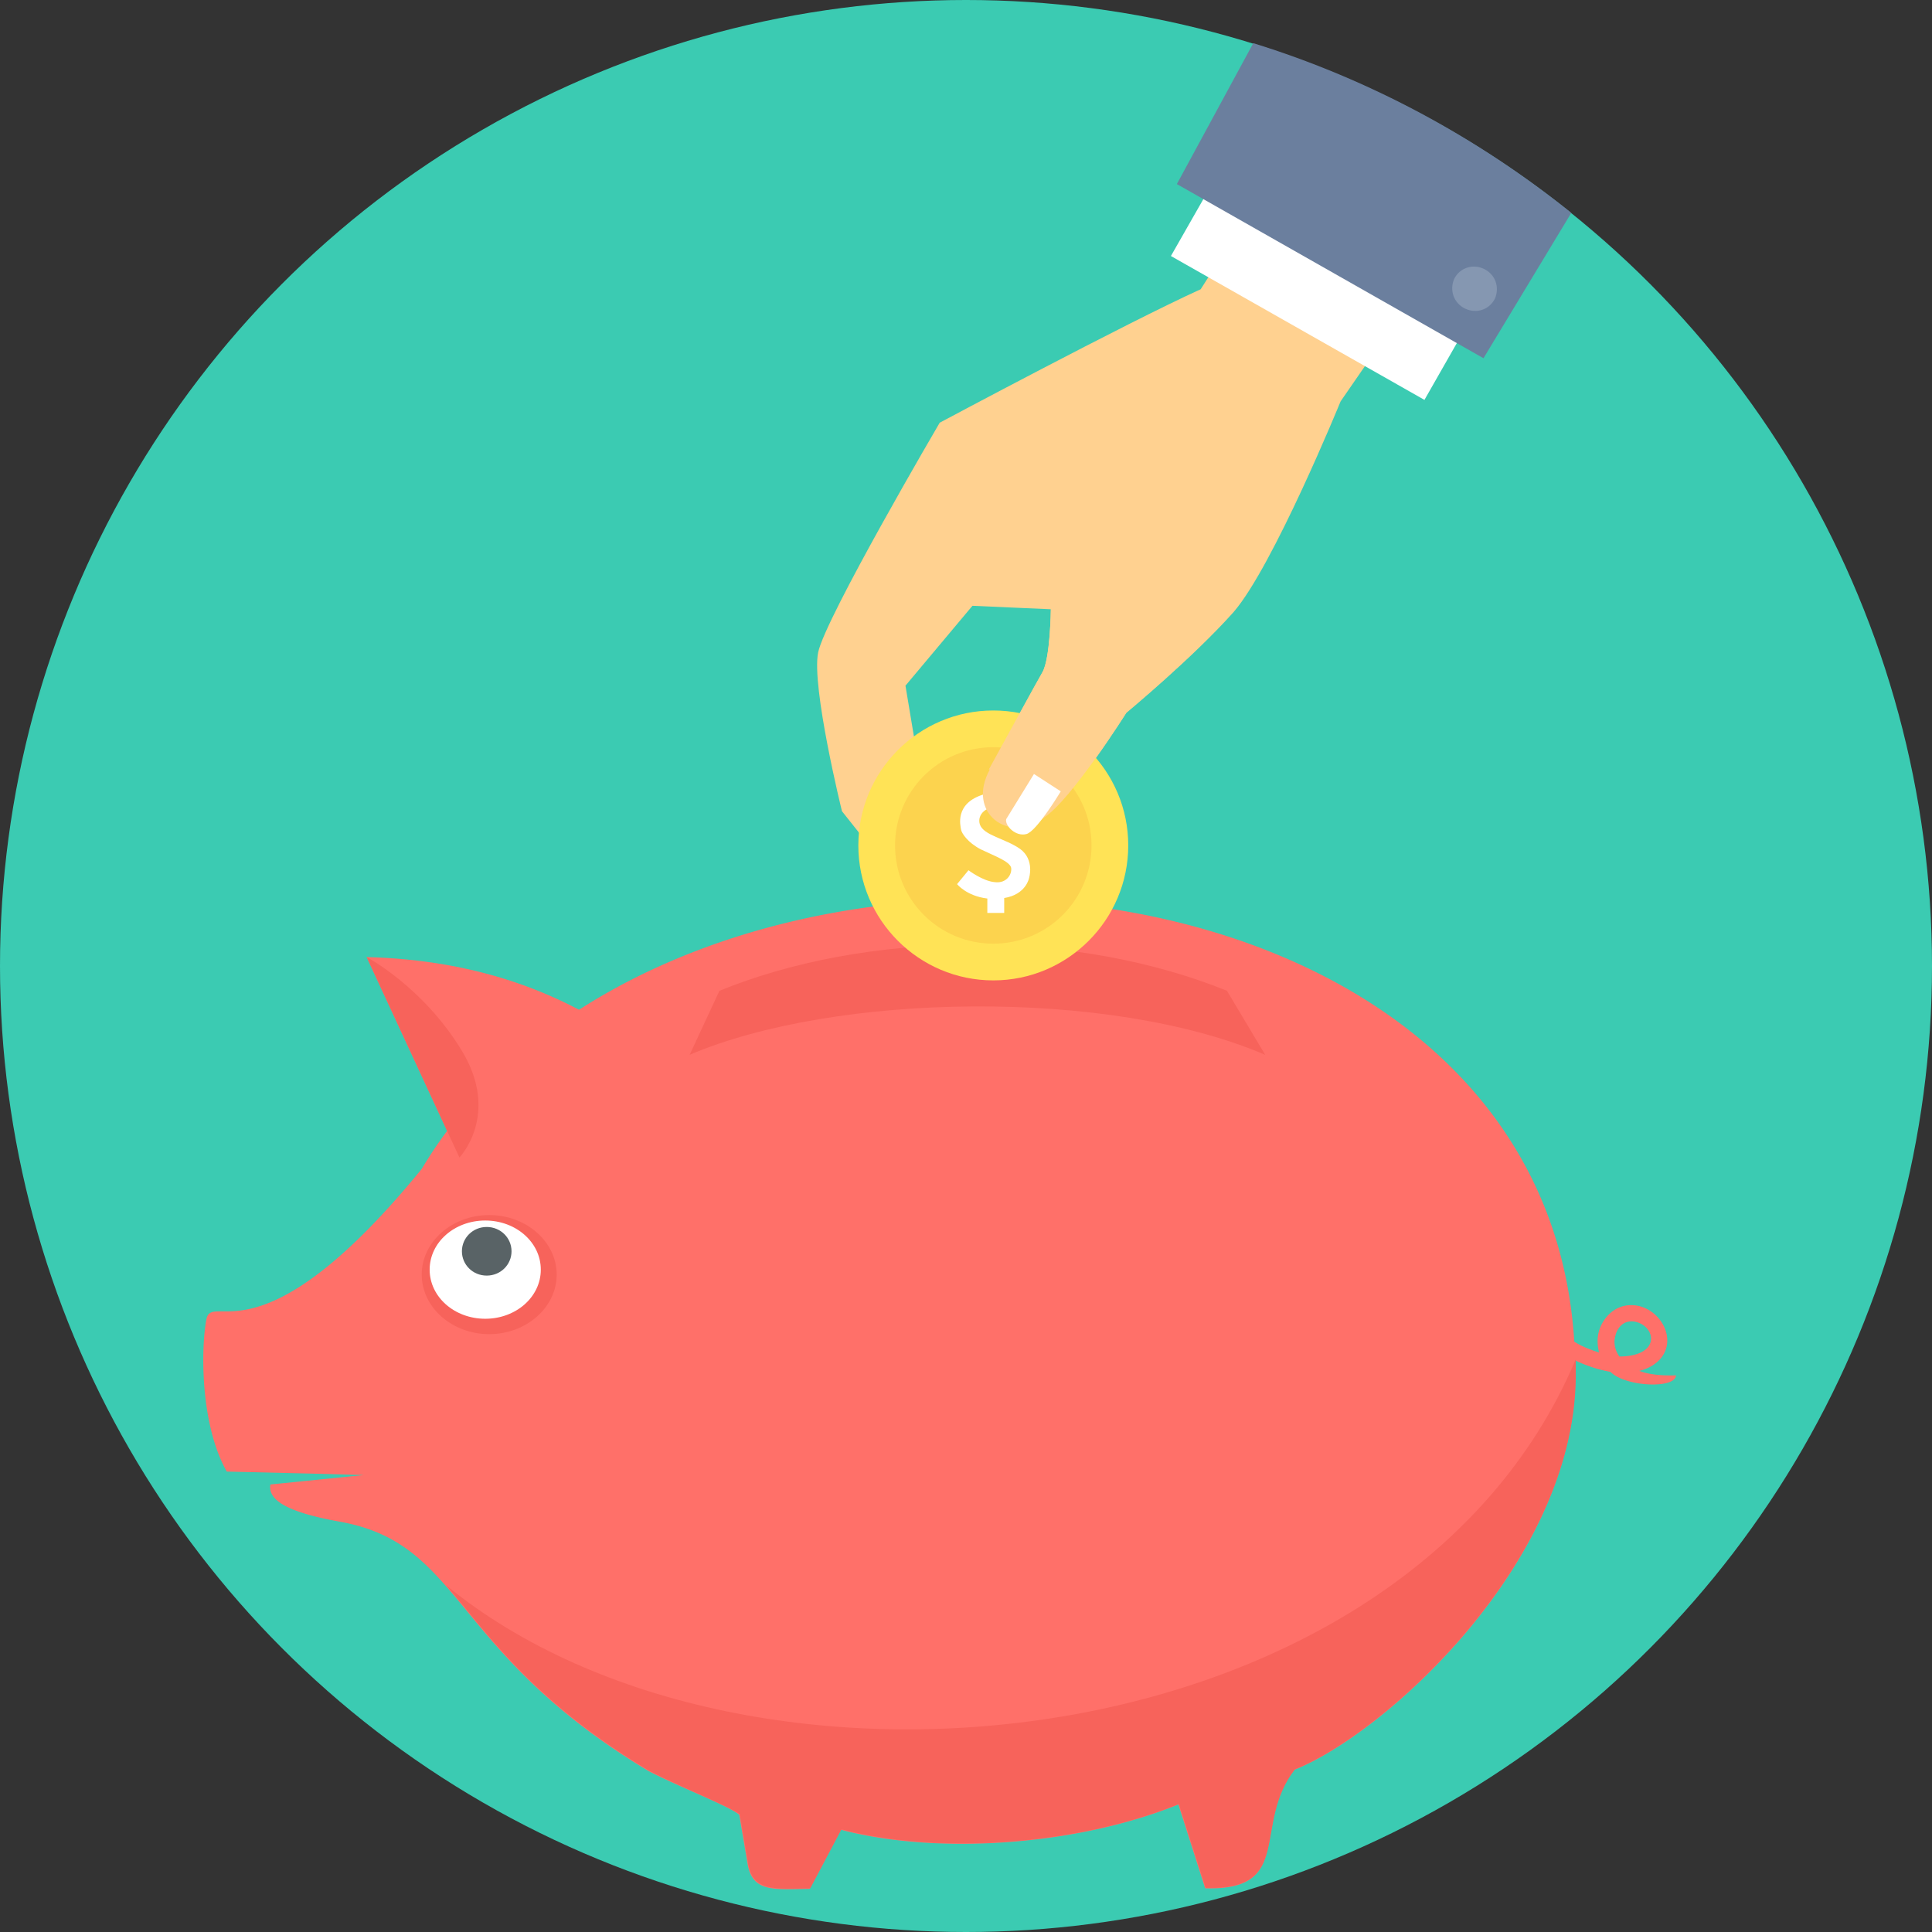 <svg xmlns="http://www.w3.org/2000/svg" viewBox="0 0 512 512"><rect x="0" y="0" width="512" height="512" fill="#333333" stroke="none"/><circle cx="256" cy="256" r="256" fill="#3bcbb2"/><path d="M262.048 203.932l14.2-25.771c2.104-3.682 2.235-16.699 2.235-16.699l-20.775-.92-17.75 21.169 4.733 28.401 9.467 15.91c4.602 8.809-5.522 21.3-12.754 11.965l-18.276-23.01s-8.152-33.003-6.311-42.075c1.841-9.072 32.214-60.877 32.214-60.877s49.438-26.428 69.161-35.369l31.162-48.912C365.658 31.82 381.568 38 396.82 46.152l-41.549 60.22s-17.882 43.784-28.401 55.881c-10.65 11.965-28.401 26.691-28.401 26.691s-14.726 23.404-22.089 28.006c-9.335 7.1-20.643-1.315-14.332-12.754v-.264z" fill="#ffd190"/><path d="M238.776 235.62c.394-.394 2.893-1.972 2.893-1.972l5.391 6.706s-.526 3.55-3.156 1.183-5.128-5.917-5.128-5.917zm71.527-167.774l67.189 38.13 10.124-17.75-67.189-38.13z" fill="#fff"/><path d="M311.881 48.781l81.257 46.151 23.273-38.525c-24.719-19.854-53.251-35.369-84.281-44.968l-20.249 37.342z" fill="#6b7f9e"/><path d="M393.27 71.265c3.024 1.446 4.208 4.865 2.893 7.889-1.446 2.893-4.865 4.076-7.889 2.63-3.024-1.446-4.207-4.865-2.893-7.889 1.446-2.893 4.864-4.077 7.889-2.63z" fill="#8597b1"/><g fill="#ff7069"><path d="M417.463 365.526c-.657 49.175-50.753 94.143-74.42 103.478-11.439 14.726.132 32.082-23.667 31.425l-7.1-22.221c-27.612 11.176-64.559 13.28-89.409 6.706l-8.284 15.647c-9.204.131-15.121 1.052-16.436-6.443l-2.235-13.148c-2.104-2.104-17.356-8.021-24.193-11.702-52.857-31.819-48.781-60.088-81.652-66.005-13.28-2.367-19.197-5.522-18.408-9.861l24.719-2.498-14.069-.394-22.221-.526c-7.1-12.622-6.837-32.74-5.391-40.366 1.578-7.626 14.332 12.491 57.064-39.84 64.296-108.08 296.76-94.143 305.438 45.757 1.315.92 3.682 1.972 6.18 2.761l.394.131a12.743 12.743 0 0 1-.394-3.024c0-2.104.657-3.945 1.709-5.522 1.972-2.893 5.128-4.602 9.072-3.813 6.048 1.315 10.124 8.678 6.048 13.806-1.183 1.446-3.024 2.761-5.785 3.419 2.367.92 5.654 1.315 9.73 1.183-.131 3.682-13.543 3.024-17.356-.92-1.446-.263-3.156-.657-4.733-1.183s-3.287-1.183-4.602-1.841c0 1.578.132 3.287 0 4.865v.129zm11.57-6.048h.789c10.387-.394 8.941-8.021 3.55-9.204-1.972-.394-3.55.394-4.47 1.841-.657.92-.92 2.104-1.052 3.287 0 1.183.263 2.498 1.052 3.682 0 .131.131.263.263.263l-.132.131z"/><path d="M97.167 253.633l24.588 53.12 54.435-23.536c-23.536-20.38-50.227-28.795-78.891-29.584h-.132z"/></g><path d="M97.167 253.633s14.989 7.889 25.245 24.851c10.256 16.961-.657 28.269-.657 28.269l-24.588-53.12zm32.477 68.372c9.861 0 17.882 7.1 17.882 15.778s-8.021 15.778-17.882 15.778-17.882-7.1-17.882-15.778 8.02-15.778 17.882-15.778z" fill="#f7635b"/><path d="M128.592 323.451c8.152 0 14.726 5.785 14.726 13.017 0 7.232-6.574 13.017-14.726 13.017s-14.726-5.785-14.726-13.017c-.001-7.231 6.574-13.017 14.726-13.017z" fill="#fff"/><path d="M128.986 325.161c3.682 0 6.574 2.893 6.574 6.443s-2.893 6.443-6.574 6.443-6.574-2.893-6.574-6.443 2.893-6.443 6.574-6.443z" fill="#596366"/><path d="M257.841 250.346c25.245 0 48.518 4.602 67.32 12.228l10.124 16.961c-41.418-17.75-113.997-16.436-152.522 0l7.889-16.961c18.671-7.626 41.943-12.228 67.32-12.228h-.131zM417.463 360.53c-45.362 106.897-219.184 125.173-299.258 59.562 10.913 12.491 22.221 30.11 53.646 49.044 6.706 3.682 21.958 9.73 24.193 11.702l2.235 13.148c1.315 7.363 7.232 6.574 16.436 6.443l8.284-15.647c24.851 6.574 61.798 4.47 89.409-6.706l7.1 22.221c23.667.657 12.228-16.699 23.667-31.425 23.667-9.467 73.631-54.435 74.42-103.478v-4.865h-.132zm-308.331 50.753s-.263-.132-.657-.526c.263.132.394.263.657.526z" fill="#f7635b"/><path d="M263.232 188.286c19.723 0 35.764 16.041 35.764 35.764s-16.041 35.764-35.764 35.764-35.764-16.041-35.764-35.764 16.041-35.764 35.764-35.764z" fill="#ffe356"/><path d="M263.232 198.015c14.332 0 26.034 11.571 26.034 26.034 0 14.332-11.571 26.034-26.034 26.034-14.332 0-26.034-11.571-26.034-26.034 0-14.332 11.57-26.034 26.034-26.034z" fill="#fcd34e"/><path d="M272.436 213.531s-2.104-2.893-6.311-3.55v-3.813h-4.47v4.076c-.263.131-.657.131-.92.263-7.889 2.367-6.18 8.415-6.048 9.335s1.709 3.419 5.259 5.259c3.55 1.709 7.626 3.156 8.021 4.865.263 1.709-1.183 4.207-4.339 3.813-3.156-.263-6.969-3.156-6.969-3.156l-3.024 3.682s2.498 3.156 8.021 3.813v3.813h4.47v-3.945c5.785-.92 6.574-5.259 6.574-5.259s1.578-4.865-2.367-7.758c-3.945-2.761-9.598-3.55-10.65-6.443-.92-2.761 2.104-5.259 4.996-4.339 2.761.92 4.996 2.893 4.996 2.893l2.63-3.682.131.133z" fill="#fff"/><path d="M262.048 203.932c6.311-11.439 12.097-22.221 14.2-25.771 2.104-3.682 2.235-16.699 2.235-16.699s25.771-17.619 34.843-9.467c8.941 8.152 8.021 10.519 8.941 14.989-10.387 10.782-23.667 21.695-23.667 21.695s-14.726 23.404-21.958 28.006c-9.335 7.1-20.643-1.315-14.332-12.754h-.262z" fill="#ffd190"/><path d="M266.65 217.081l7.363-11.965 7.1 4.602s-6.311 10.519-9.072 11.308c-2.893.788-5.785-2.236-5.391-3.945z" fill="#fff"/></svg>